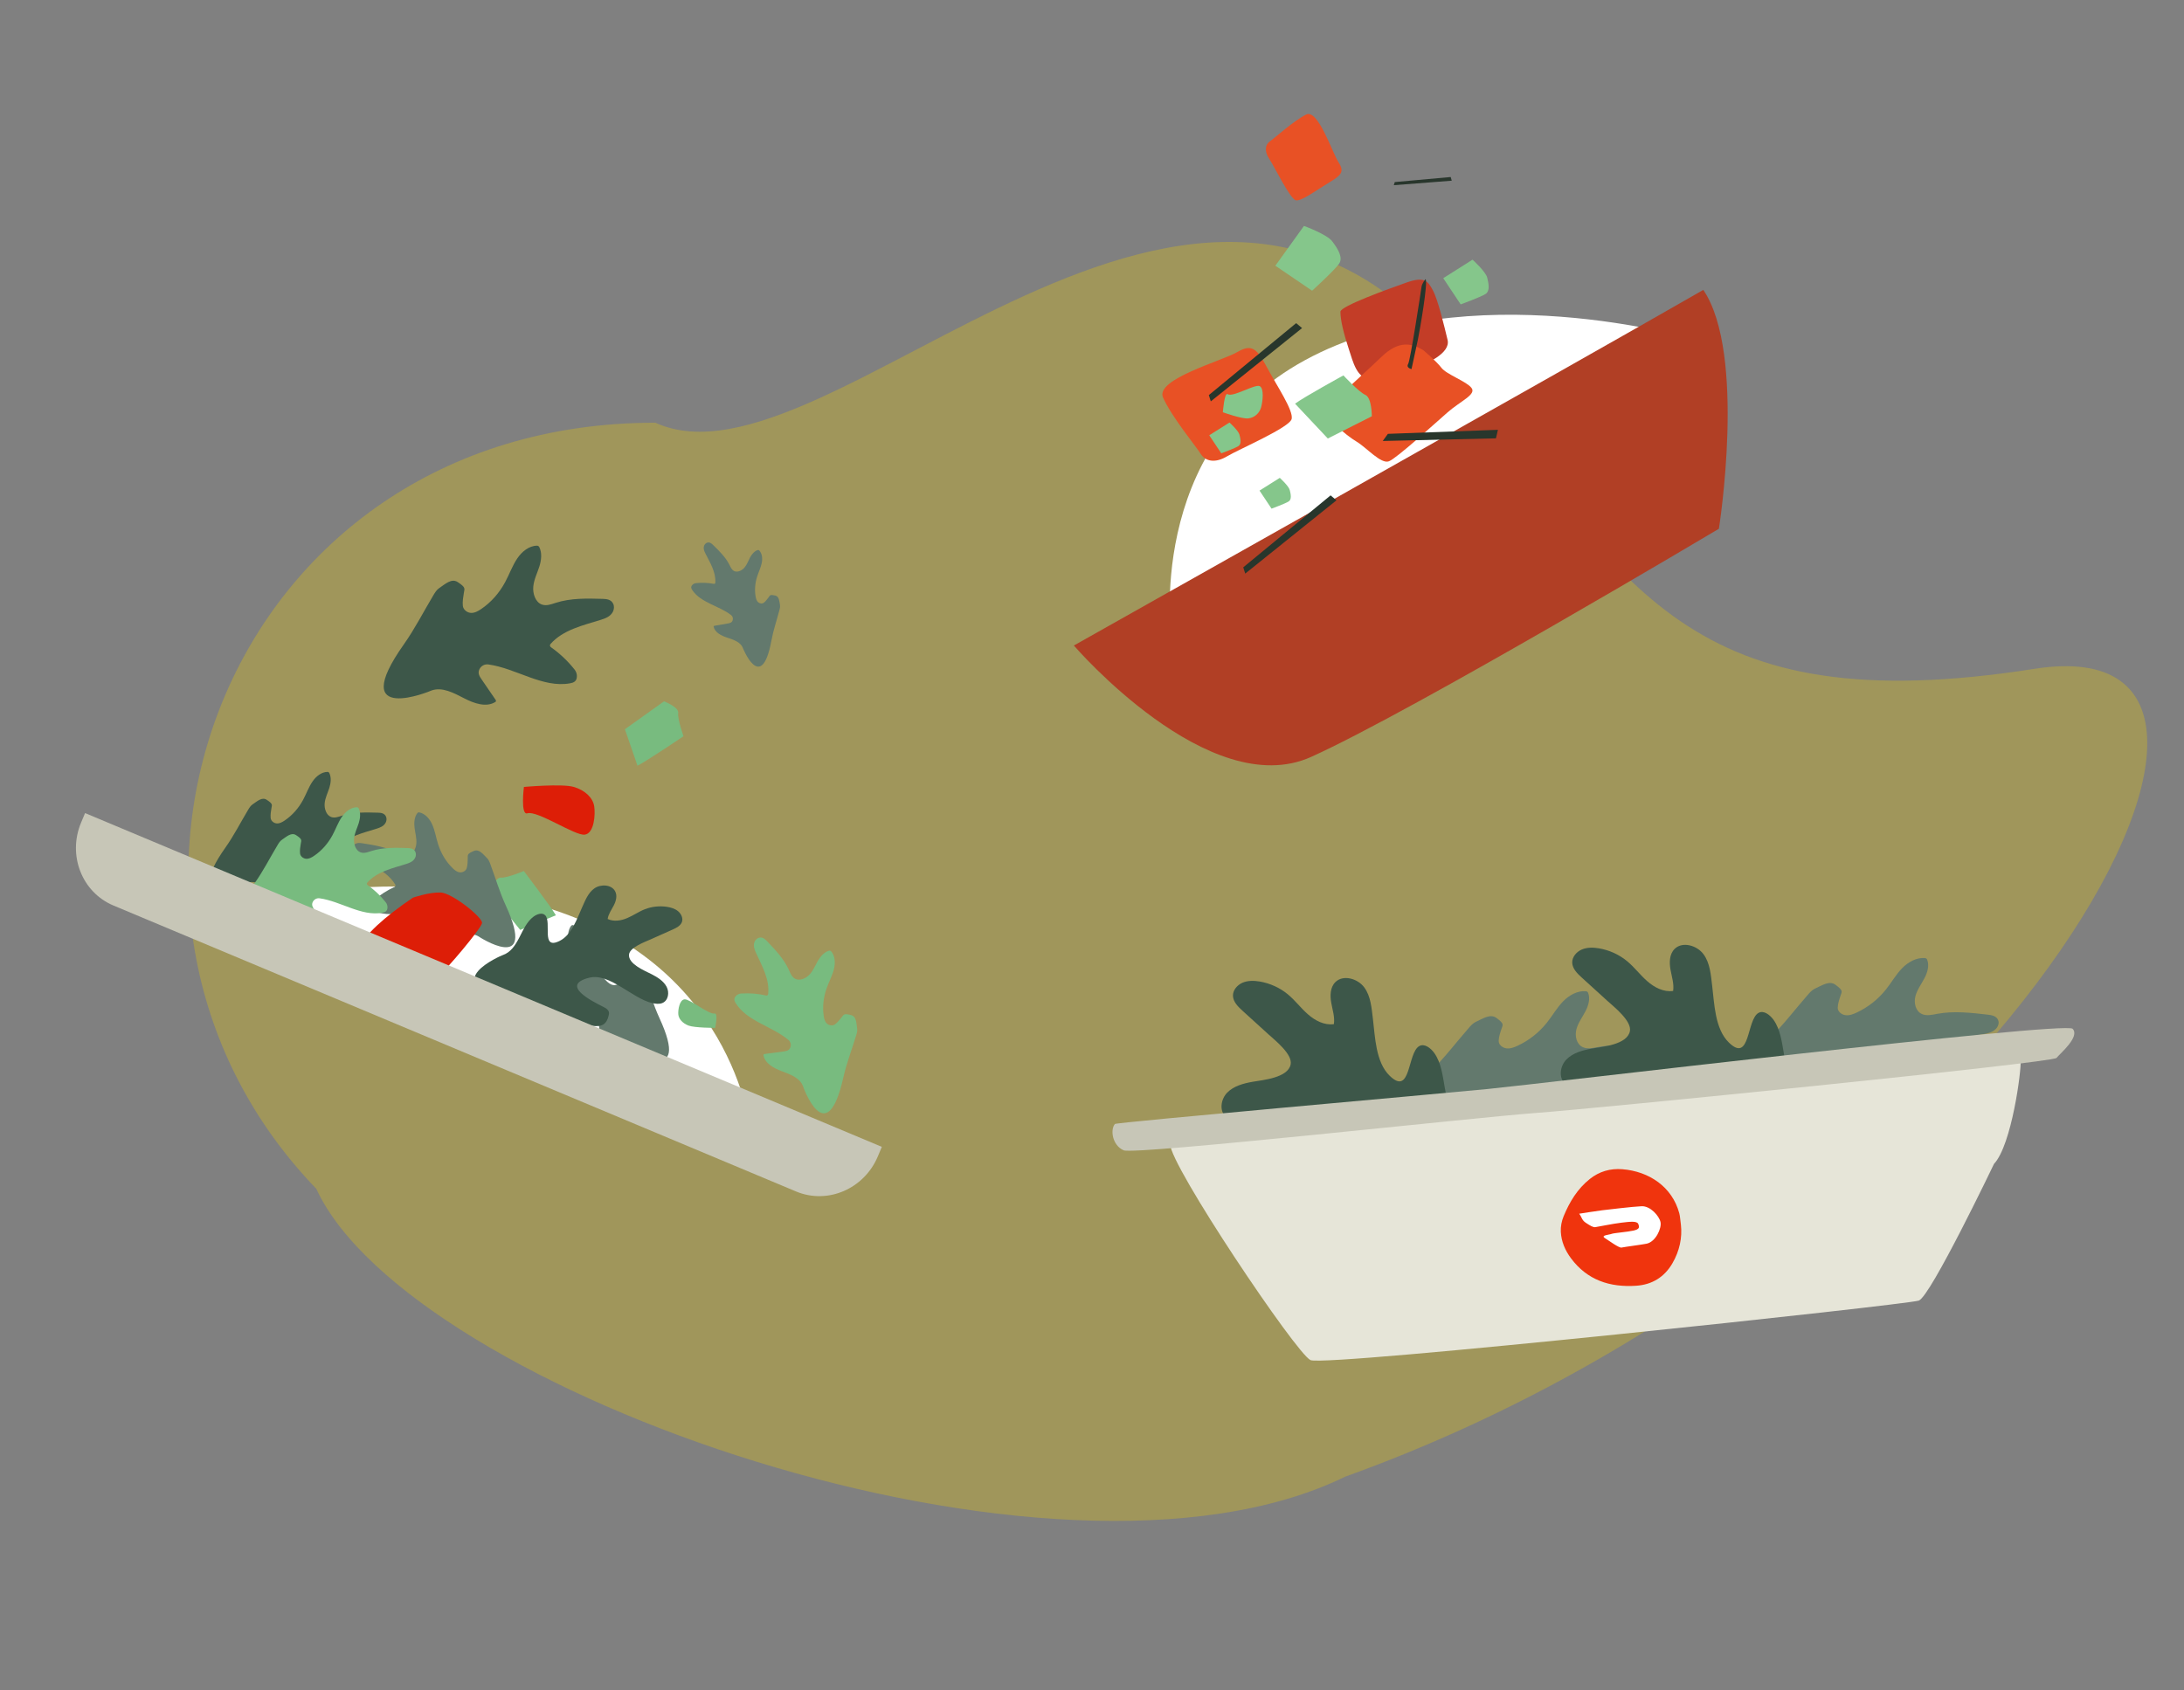 <svg width="310" height="240" viewBox="0 0 310 240" fill="none" xmlns="http://www.w3.org/2000/svg">
<rect x="0" y="0" width="310" height="240" fill="#808080" stroke="none"/>
<g clip-path="url(#clip0)">
<path d="M44.899 168.787C6.635 129.059 31.714 60.013 93.023 60.013C117.724 71.309 170.12 2.919 207.732 52.761C230.748 83.262 239.752 102.646 288.819 94.952C332.045 88.174 283.549 176.336 190.921 209.661C149.682 229.814 58.084 197.465 44.899 168.787Z" fill="#EBC804" fill-opacity="0.3"/>
<path d="M166.302 90.882C166.302 90.882 162.251 63.632 185.258 51.122C208.265 38.612 240.524 48.193 240.524 48.193L166.302 90.882Z" fill="white"/>
<path d="M152.426 91.648C152.426 91.648 171.639 113.987 186.105 107.462C200.571 100.937 243.984 75.07 243.984 75.07C243.984 75.07 247.928 50.25 241.771 41.158C223.298 51.783 152.426 91.648 152.426 91.648Z" fill="#B13F25"/>
<path d="M165.084 56.441C166.326 59.229 169.751 63.346 170.443 64.459C171.144 65.544 172.538 65.772 174.184 64.781C175.83 63.791 183.091 60.688 183.344 59.469C183.596 58.251 181.253 54.804 179.864 52.209C178.475 49.615 177.761 48.733 175.66 49.964C173.53 51.233 163.916 53.828 165.084 56.441Z" fill="#E85125"/>
<path d="M185.392 16.267C183.586 17.177 180.969 19.571 180.254 20.063C179.558 20.561 179.451 21.491 180.158 22.549C180.865 23.607 183.144 28.314 183.958 28.444C184.772 28.573 186.98 26.915 188.653 25.915C190.327 24.915 190.888 24.415 190.008 23.063C189.102 21.693 187.085 15.413 185.392 16.267Z" fill="#E85125"/>
<path d="M190.262 44.258C190.26 45.464 190.732 47.359 191.414 49.441C192.096 51.523 192.565 53.639 194.441 53.809C196.307 53.962 200.064 52.698 201.244 52.151C202.424 51.604 205.933 50.177 205.47 48.253C205.008 46.33 204.093 42.499 203.384 41.221C202.694 39.932 202.22 39.197 199.631 40.117C197.062 41.026 190.27 43.465 190.262 44.258Z" fill="#C33D27"/>
<path d="M202.028 49.725C200.43 48.74 198.577 48.251 196.079 50.673C193.561 53.106 188.871 57.183 188.351 58.161C187.851 59.128 191.078 61.826 192.523 62.68C193.968 63.535 196.023 65.944 197.154 65.49C198.285 65.037 203.657 60.13 205.492 58.527C207.328 56.924 209.589 56.017 208.867 55.075C208.145 54.133 205.324 53.172 204.593 52.213C203.861 51.255 202.028 49.725 202.028 49.725Z" fill="#E85125"/>
<path d="M204.856 39.497L207.331 43.218C207.331 43.218 210.249 42.153 210.879 41.725C211.509 41.297 211.308 40.274 211.095 39.411C210.891 38.565 209.012 36.866 209.012 36.866L204.856 39.497Z" fill="#85C68B"/>
<path d="M178.779 69.653L180.486 72.218C180.486 72.218 182.486 71.483 182.932 71.183C183.358 70.894 183.231 70.179 183.073 69.591C182.944 69.009 181.656 67.844 181.656 67.844L178.779 69.653Z" fill="#85C68B"/>
<path d="M181.025 37.726L186.243 41.274C186.243 41.274 189.47 38.338 190.084 37.425C190.67 36.547 189.877 35.29 189.123 34.296C188.429 33.29 185.087 32.076 185.087 32.076L181.025 37.726Z" fill="#85C68B"/>
<path d="M171.641 61.797L173.348 64.362C173.348 64.362 175.348 63.627 175.794 63.327C176.239 63.027 176.092 62.323 175.935 61.735C175.806 61.153 174.518 59.989 174.518 59.989L171.641 61.797Z" fill="#85C68B"/>
<path d="M183.823 57.313C185.083 56.368 190.688 53.298 190.688 53.298C190.688 53.298 192.869 55.657 193.798 56.063C194.728 56.47 194.721 59.101 194.721 59.101L188.471 62.258L183.823 57.313Z" fill="#85C68B"/>
<path d="M174.265 55.965C173.787 55.627 173.575 58.529 173.575 58.529C173.575 58.529 176.28 59.513 177.196 59.403C178.111 59.292 178.782 58.621 179.002 57.838C179.221 57.055 179.472 55.116 178.782 54.812C178.101 54.525 174.953 56.445 174.265 55.965Z" fill="#85C68B"/>
<path d="M176.469 80.548L188.864 70.332L189.704 71.031L176.749 81.438L176.469 80.548Z" fill="#28362C"/>
<path d="M171.582 56.095L183.976 45.879L184.817 46.578L171.862 56.985L171.582 56.095Z" fill="#28362C"/>
<path d="M197.974 25.849L205.916 25.132L206.064 25.654L197.839 26.293L197.974 25.849Z" fill="#28362C"/>
<path d="M197 61.597L212.62 61.021L212.338 62.233L196.268 62.609L197 61.597Z" fill="#28362C"/>
<path d="M202.338 39.633C202.739 39.972 201.514 46.982 201.261 48.2C201.008 49.418 200.353 52.401 200.353 52.401C200.353 52.401 199.536 52.236 199.879 51.666C200.202 51.108 201.695 41.294 201.768 40.749C201.841 40.203 202.338 39.633 202.338 39.633Z" fill="#28362C"/>
<path d="M106.813 162.281C106.813 162.281 105.486 139.756 81.498 130.24C57.511 120.727 28.986 129.671 28.986 129.671L106.813 162.281Z" fill="white"/>
<path d="M78.905 129.946C78.122 128.619 74.353 123.663 74.353 123.663C74.353 123.663 71.965 124.669 71.104 124.603C70.242 124.539 69.565 126.715 69.565 126.715L73.837 132.024L78.905 129.946Z" fill="#78BB7F"/>
<path d="M90.486 108.715C91.856 108.01 97.019 104.53 97.019 104.53C97.019 104.53 96.151 102.089 96.266 101.233C96.38 100.376 94.246 99.576 94.246 99.576L88.701 103.536L90.486 108.715Z" fill="#78BB7F"/>
<path d="M101.426 143.898C101.982 143.777 101.512 145.934 101.512 145.934C101.512 145.934 98.597 145.936 97.725 145.606C96.852 145.271 96.324 144.631 96.277 143.996C96.231 143.365 96.453 141.912 97.19 141.881C97.931 141.838 100.633 144.064 101.426 143.898Z" fill="#78BB7F"/>
<path d="M74.857 115.469C73.852 115.782 74.366 111.726 74.366 111.726C74.366 111.726 79.743 111.247 81.405 111.715C83.071 112.19 84.148 113.284 84.339 114.448C84.528 115.605 84.354 118.32 83.001 118.499C81.641 118.699 76.292 115.033 74.857 115.469Z" fill="#DD1E07"/>
<path d="M71.779 128.531C70.923 126.672 70.334 124.662 69.614 122.726C69.497 122.394 69.36 122.054 69.12 121.82C68.573 121.285 68.013 120.51 67.281 120.81C66.261 121.231 66.409 121.371 66.393 121.871C66.381 122.342 66.379 122.791 66.246 123.255C66.119 123.676 65.634 123.904 65.238 123.849C64.838 123.794 64.509 123.521 64.22 123.232C63.301 122.326 62.606 121.165 62.197 119.889C61.895 118.961 61.749 117.963 61.363 117.089C61.001 116.259 60.352 115.503 59.506 115.339C59.4 115.319 59.299 115.367 59.233 115.45C58.81 116.019 58.757 116.809 58.841 117.513C58.935 118.272 59.161 119.011 59.094 119.784C59.026 120.557 58.556 121.412 57.834 121.539C57.301 121.63 56.823 121.328 56.361 121.079C54.851 120.265 53.125 119.991 51.427 119.722C51.002 119.657 50.517 119.613 50.211 120.025C50.027 120.265 49.991 120.599 50.069 120.88C50.236 121.459 50.725 121.743 51.195 121.996C53.002 122.955 55.041 123.809 56.111 125.602C56.178 125.711 56.123 125.865 56.009 125.921C54.938 126.409 53.925 127.059 53.017 127.852C52.807 128.034 52.656 128.3 52.63 128.581C52.565 129.108 52.912 129.287 53.238 129.412C56.059 130.481 59.314 128.876 62.349 129.019C62.752 129.04 63.102 129.312 63.209 129.718C63.336 130.178 63.042 130.482 62.779 130.744C62.137 131.39 61.488 132.034 60.847 132.68C60.788 132.746 60.791 132.836 60.849 132.894C61.711 133.684 63.103 133.479 64.271 133.12C65.494 132.754 66.85 132.315 67.914 132.942C67.901 132.95 76.365 138.494 71.779 128.531Z" fill="#63796D"/>
<path d="M109.499 90.935C109.765 89.493 110.25 88.072 110.627 86.641C110.696 86.398 110.757 86.142 110.713 85.906C110.613 85.367 110.605 84.681 110.052 84.555C109.281 84.38 109.31 84.523 109.094 84.81C108.892 85.08 108.706 85.343 108.436 85.56C108.188 85.754 107.81 85.687 107.6 85.491C107.389 85.294 107.309 84.998 107.259 84.71C107.094 83.8 107.167 82.832 107.454 81.916C107.66 81.248 107.987 80.603 108.122 79.931C108.252 79.296 108.184 78.585 107.757 78.139C107.703 78.084 107.624 78.07 107.55 78.092C107.068 78.25 106.711 78.692 106.469 79.138C106.211 79.622 106.038 80.148 105.679 80.573C105.321 80.998 104.692 81.304 104.217 81.081C103.867 80.914 103.712 80.54 103.544 80.203C102.996 79.103 102.097 78.23 101.214 77.371C100.992 77.157 100.725 76.931 100.376 77.046C100.17 77.111 100.01 77.292 99.94 77.488C99.799 77.897 99.967 78.265 100.139 78.607C100.801 79.915 101.643 81.258 101.53 82.75C101.524 82.841 101.428 82.909 101.338 82.895C100.509 82.738 99.648 82.701 98.788 82.79C98.59 82.81 98.391 82.903 98.26 83.058C98.004 83.339 98.134 83.588 98.273 83.796C99.484 85.587 102.054 85.99 103.773 87.327C104.001 87.506 104.093 87.81 103.988 88.092C103.872 88.414 103.575 88.471 103.312 88.516C102.67 88.629 102.024 88.738 101.381 88.852C101.319 88.866 101.284 88.92 101.294 88.978C101.473 89.797 102.373 90.251 103.205 90.524C104.073 90.814 105.049 91.117 105.413 91.923C105.402 91.923 108.072 98.666 109.499 90.935Z" fill="#63796D"/>
<path d="M93.602 144.538C92.746 142.678 92.157 140.669 91.437 138.733C91.32 138.4 91.183 138.06 90.943 137.826C90.395 137.291 89.836 136.516 89.104 136.817C88.084 137.237 88.232 137.377 88.216 137.878C88.204 138.348 88.202 138.797 88.069 139.261C87.942 139.682 87.457 139.91 87.061 139.855C86.661 139.8 86.332 139.528 86.043 139.238C85.124 138.333 84.429 137.172 84.02 135.895C83.718 134.967 83.573 133.97 83.186 133.095C82.824 132.266 82.175 131.509 81.329 131.345C81.223 131.325 81.122 131.373 81.056 131.457C80.633 132.025 80.58 132.816 80.664 133.519C80.758 134.279 80.984 135.017 80.917 135.791C80.849 136.564 80.379 137.418 79.657 137.545C79.124 137.636 78.646 137.335 78.184 137.085C76.674 136.271 74.948 135.998 73.25 135.729C72.825 135.664 72.34 135.619 72.034 136.032C71.85 136.271 71.814 136.606 71.892 136.887C72.059 137.466 72.548 137.75 73.018 138.003C74.825 138.961 76.864 139.816 77.934 141.608C78.001 141.718 77.945 141.872 77.832 141.928C76.761 142.416 75.748 143.065 74.84 143.858C74.63 144.04 74.478 144.306 74.453 144.588C74.388 145.114 74.735 145.293 75.061 145.419C77.882 146.488 81.137 144.882 84.172 145.025C84.575 145.046 84.925 145.318 85.032 145.724C85.159 146.184 84.865 146.489 84.602 146.751C83.96 147.396 83.311 148.041 82.67 148.686C82.611 148.752 82.614 148.842 82.672 148.9C83.534 149.691 84.926 149.485 86.094 149.127C87.317 148.76 88.673 148.322 89.737 148.949C89.724 148.956 98.189 154.5 93.602 144.538Z" fill="#63796D"/>
<path d="M119.702 152.99C120.152 150.993 120.903 149.039 121.507 147.063C121.615 146.728 121.714 146.375 121.665 146.043C121.555 145.286 121.58 144.33 120.817 144.124C119.751 143.839 119.784 144.04 119.467 144.428C119.172 144.794 118.898 145.15 118.51 145.438C118.154 145.696 117.63 145.582 117.348 145.298C117.064 145.012 116.968 144.595 116.914 144.19C116.734 142.912 116.886 141.567 117.337 140.305C117.66 139.384 118.15 138.504 118.374 137.574C118.59 136.695 118.534 135.7 117.962 135.056C117.89 134.976 117.78 134.953 117.677 134.979C116.995 135.174 116.474 135.77 116.113 136.38C115.726 137.04 115.457 137.764 114.934 138.338C114.411 138.911 113.519 139.304 112.868 138.967C112.389 138.716 112.193 138.186 111.977 137.707C111.272 136.144 110.066 134.878 108.881 133.634C108.583 133.324 108.224 132.994 107.73 133.136C107.439 133.215 107.207 133.458 107.098 133.729C106.88 134.29 107.095 134.813 107.316 135.299C108.169 137.158 109.27 139.075 109.032 141.149C109.019 141.277 108.881 141.366 108.757 141.341C107.61 141.078 106.411 140.979 105.208 141.058C104.931 141.076 104.648 141.195 104.457 141.403C104.086 141.781 104.253 142.135 104.436 142.432C106.028 144.995 109.589 145.695 111.914 147.652C112.222 147.913 112.334 148.342 112.173 148.729C111.994 149.172 111.575 149.235 111.208 149.284C110.306 149.407 109.399 149.525 108.497 149.648C108.41 149.665 108.358 149.738 108.369 149.82C108.574 150.971 109.805 151.653 110.95 152.078C112.145 152.529 113.489 153.004 113.953 154.148C113.938 154.146 117.297 163.691 119.702 152.99Z" fill="#78BB7F"/>
<path d="M32.012 120.313C33.194 118.642 34.141 116.775 35.203 115.003C35.38 114.698 35.576 114.388 35.855 114.202C36.491 113.777 37.184 113.117 37.848 113.547C38.774 114.147 38.602 114.257 38.526 114.752C38.452 115.217 38.372 115.659 38.418 116.139C38.465 116.576 38.9 116.889 39.3 116.908C39.703 116.927 40.077 116.719 40.413 116.488C41.483 115.766 42.379 114.752 43.015 113.572C43.481 112.715 43.807 111.761 44.348 110.972C44.855 110.223 45.632 109.598 46.493 109.592C46.601 109.591 46.692 109.657 46.742 109.751C47.053 110.388 46.96 111.175 46.749 111.851C46.518 112.58 46.16 113.265 46.085 114.037C46.009 114.81 46.315 115.736 47.002 115.993C47.509 116.18 48.034 115.971 48.534 115.811C50.167 115.287 51.915 115.334 53.632 115.381C54.062 115.394 54.548 115.44 54.773 115.901C54.909 116.17 54.884 116.506 54.756 116.768C54.486 117.306 53.953 117.496 53.444 117.658C51.492 118.27 49.331 118.737 47.951 120.303C47.865 120.398 47.892 120.56 47.993 120.636C48.957 121.312 49.833 122.135 50.581 123.081C50.754 123.299 50.854 123.588 50.828 123.87C50.796 124.399 50.421 124.511 50.078 124.575C47.108 125.109 44.203 122.935 41.193 122.519C40.793 122.466 40.399 122.67 40.22 123.049C40.011 123.478 40.244 123.832 40.455 124.137C40.967 124.889 41.487 125.642 41.999 126.394C42.045 126.469 42.026 126.557 41.958 126.604C40.966 127.223 39.635 126.766 38.553 126.2C37.417 125.615 36.164 124.936 35.004 125.357C35.015 125.367 25.678 129.267 32.012 120.313Z" fill="#3D5749"/>
<path d="M57.341 91.457C58.882 89.277 60.118 86.842 61.503 84.531C61.733 84.133 61.989 83.73 62.353 83.487C63.183 82.932 64.086 82.072 64.953 82.632C66.16 83.415 65.937 83.558 65.837 84.204C65.741 84.81 65.636 85.386 65.696 86.014C65.758 86.583 66.326 86.992 66.847 87.016C67.373 87.041 67.859 86.77 68.299 86.468C69.693 85.527 70.862 84.204 71.692 82.665C72.3 81.547 72.725 80.303 73.43 79.273C74.092 78.297 75.105 77.481 76.228 77.474C76.369 77.473 76.487 77.559 76.552 77.681C76.959 78.512 76.837 79.538 76.562 80.42C76.26 81.371 75.794 82.264 75.696 83.272C75.597 84.279 75.996 85.487 76.892 85.822C77.553 86.067 78.238 85.794 78.89 85.585C81.02 84.901 83.3 84.963 85.54 85.024C86.101 85.042 86.734 85.101 87.028 85.703C87.206 86.054 87.173 86.491 87.006 86.833C86.653 87.535 85.958 87.783 85.295 87.995C82.749 88.793 79.93 89.401 78.13 91.443C78.018 91.568 78.052 91.779 78.185 91.878C79.441 92.76 80.585 93.834 81.56 95.067C81.785 95.352 81.916 95.729 81.882 96.096C81.84 96.786 81.351 96.933 80.903 97.016C77.031 97.713 73.241 94.877 69.315 94.335C68.793 94.265 68.28 94.531 68.046 95.026C67.774 95.586 68.078 96.046 68.352 96.445C69.021 97.426 69.699 98.407 70.367 99.388C70.427 99.487 70.402 99.601 70.313 99.662C69.019 100.469 67.284 99.874 65.872 99.135C64.391 98.373 62.757 97.486 61.243 98.036C61.258 98.049 49.08 103.136 57.341 91.457Z" fill="#3D5749"/>
<path d="M36.182 125.332C37.364 123.66 38.311 121.793 39.373 120.022C39.55 119.716 39.746 119.407 40.025 119.221C40.661 118.795 41.353 118.136 42.018 118.565C42.944 119.165 42.772 119.276 42.696 119.771C42.622 120.235 42.542 120.677 42.588 121.158C42.635 121.595 43.07 121.908 43.47 121.926C43.873 121.946 44.246 121.738 44.583 121.506C45.653 120.785 46.549 119.77 47.185 118.59C47.651 117.733 47.977 116.779 48.518 115.99C49.025 115.242 49.801 114.616 50.663 114.61C50.771 114.61 50.862 114.676 50.911 114.77C51.223 115.406 51.13 116.193 50.919 116.869C50.688 117.599 50.33 118.283 50.255 119.056C50.179 119.828 50.485 120.754 51.172 121.011C51.679 121.199 52.204 120.989 52.704 120.829C54.337 120.305 56.085 120.353 57.802 120.399C58.232 120.413 58.718 120.458 58.943 120.92C59.079 121.189 59.054 121.524 58.926 121.786C58.655 122.325 58.123 122.515 57.614 122.677C55.662 123.289 53.501 123.755 52.121 125.321C52.035 125.417 52.062 125.578 52.163 125.654C53.127 126.33 54.003 127.154 54.751 128.1C54.923 128.317 55.024 128.607 54.998 128.888C54.966 129.417 54.591 129.53 54.247 129.593C51.278 130.128 48.373 127.954 45.363 127.538C44.962 127.485 44.569 127.688 44.39 128.068C44.181 128.497 44.414 128.85 44.624 129.156C45.137 129.908 45.657 130.66 46.169 131.412C46.215 131.488 46.196 131.576 46.127 131.622C45.136 132.241 43.805 131.785 42.722 131.218C41.587 130.634 40.334 129.954 39.174 130.376C39.185 130.386 29.848 134.286 36.182 125.332Z" fill="#78BB7F"/>
<path d="M72.291 141.643C74.464 142.055 76.573 142.856 78.596 143.72C80.355 144.475 82.223 145.447 84.138 145.655C84.649 145.71 85.18 145.716 85.604 145.472C86.058 145.201 86.286 144.684 86.398 144.175C86.437 144.012 86.469 143.839 86.421 143.667C86.33 143.327 85.973 143.122 85.65 142.959C83.936 142.098 79.467 139.841 83.655 138.808C86.528 138.103 89.752 141.768 92.564 142.409C93.052 142.519 93.576 142.589 94.015 142.406C94.866 142.058 95.048 140.901 94.615 140.087C94.178 139.274 93.319 138.735 92.472 138.306C91.475 137.803 89.169 136.865 89.282 135.538C89.367 134.519 91.502 133.748 92.306 133.39C93.359 132.917 94.411 132.453 95.452 131.986C96.008 131.739 96.61 131.436 96.8 130.885C96.977 130.365 96.7 129.753 96.254 129.375C95.805 129.002 95.215 128.828 94.627 128.741C93.58 128.595 92.507 128.71 91.543 129.087C90.667 129.425 89.9 129.981 89.032 130.342C88.174 130.717 87.125 130.888 86.251 130.474C86.352 129.774 86.791 129.186 87.115 128.559C87.438 127.933 87.656 127.168 87.304 126.521C86.772 125.554 85.233 125.503 84.353 126.141C83.474 126.771 83.074 127.826 82.638 128.792C81.914 130.4 81.149 132.751 79.404 133.602C76.721 134.914 78.364 130.917 77.376 129.937C76.949 129.516 76.219 129.791 75.746 130.13C73.825 131.546 73.728 134.8 71.321 135.618C71.316 135.587 61.767 139.661 72.291 141.643Z" fill="#3D5749"/>
<path d="M58.612 127.446C54.682 130.085 51.353 133.064 51.514 134.172C51.672 135.281 54.162 137.78 55.988 139.379C57.815 140.977 60.755 139.919 62.057 138.798C63.358 137.678 68.302 131.835 68.422 131.051C68.542 130.269 64.182 126.776 62.543 126.715C60.905 126.652 58.612 127.446 58.612 127.446Z" fill="#DD1E07"/>
<path d="M12.076 115.438L125.169 162.825L124.602 164.177C122.664 168.803 117.467 171.034 112.997 169.161L16.096 128.559C11.624 126.685 9.571 121.416 11.509 116.791L12.076 115.438Z" fill="#C7C6B7"/>
<path d="M203.084 152.115C205.023 150.204 206.666 148.024 208.458 145.973C208.756 145.618 209.084 145.264 209.505 145.066C210.463 144.624 211.542 143.897 212.39 144.512C213.57 145.369 213.314 145.483 213.119 146.084C212.934 146.646 212.746 147.182 212.724 147.78C212.71 148.325 213.262 148.763 213.817 148.839C214.373 148.914 214.926 148.704 215.436 148.459C217.047 147.706 218.473 146.57 219.567 145.195C220.366 144.199 220.99 143.063 221.878 142.161C222.715 141.301 223.906 140.63 225.105 140.731C225.253 140.744 225.368 140.835 225.421 140.96C225.742 141.783 225.475 142.74 225.059 143.544C224.61 144.417 223.993 145.215 223.752 146.158C223.51 147.099 223.772 148.277 224.681 148.68C225.35 148.977 226.12 148.786 226.841 148.651C229.205 148.212 231.625 148.494 234.003 148.765C234.598 148.836 235.264 148.951 235.497 149.551C235.638 149.9 235.545 150.31 235.321 150.616C234.848 151.244 234.076 151.411 233.34 151.547C230.517 152.057 227.433 152.359 225.239 154.114C225.102 154.218 225.109 154.423 225.238 154.528C226.454 155.483 227.528 156.607 228.399 157.867C228.601 158.158 228.691 158.524 228.604 158.869C228.467 159.518 227.928 159.61 227.437 159.644C223.215 159.929 219.562 156.882 215.452 155.989C214.907 155.875 214.324 156.076 214.006 156.52C213.641 157.021 213.901 157.488 214.141 157.891C214.719 158.883 215.311 159.872 215.888 160.865C215.938 160.963 215.896 161.071 215.793 161.119C214.305 161.758 212.536 161.025 211.131 160.191C209.657 159.325 208.037 158.334 206.349 158.705C206.363 158.717 192.699 162.344 203.084 152.115Z" fill="#63796D"/>
<path d="M203.51 167.005C200.426 166.633 197.266 166.827 194.197 167.153C191.53 167.439 188.626 167.978 185.97 167.436C185.263 167.29 184.547 167.067 184.077 166.541C183.575 165.967 183.483 165.149 183.54 164.394C183.555 164.149 183.582 163.894 183.717 163.677C183.977 163.245 184.539 163.113 185.042 163.026C187.693 162.576 194.613 161.376 189.414 158.123C185.848 155.89 180.02 159.589 175.985 159.258C175.286 159.2 174.555 159.068 174.039 158.622C173.039 157.766 173.266 156.079 174.182 155.138C175.097 154.196 176.473 153.82 177.786 153.59C179.33 153.324 182.806 153.022 183.196 151.126C183.498 149.674 180.947 147.673 180.015 146.823C178.793 145.709 177.573 144.608 176.367 143.506C175.721 142.92 175.039 142.238 175.008 141.388C174.982 140.589 175.604 139.854 176.358 139.526C177.11 139.199 177.975 139.216 178.8 139.35C180.263 139.602 181.66 140.228 182.798 141.172C183.836 142.025 184.637 143.128 185.653 144.009C186.656 144.901 187.994 145.597 189.334 145.402C189.483 144.383 189.136 143.375 188.958 142.363C188.781 141.349 188.798 140.191 189.536 139.444C190.644 138.331 192.73 138.929 193.653 140.199C194.573 141.457 194.681 143.099 194.871 144.632C195.186 147.183 195.252 150.787 197.246 152.727C200.313 155.721 199.739 149.445 201.465 148.513C202.211 148.11 203.078 148.813 203.575 149.489C205.577 152.294 204.375 156.862 207.27 159.045C207.293 159.004 218.446 168.823 203.51 167.005Z" fill="#3D5749"/>
<path d="M251.208 147.405C253.146 145.495 254.791 143.314 256.581 141.264C256.88 140.909 257.207 140.555 257.628 140.357C258.588 139.915 259.666 139.187 260.515 139.803C261.694 140.659 261.438 140.774 261.244 141.375C261.058 141.936 260.87 142.473 260.848 143.071C260.835 143.615 261.385 144.053 261.94 144.129C262.496 144.204 263.05 143.994 263.561 143.749C265.171 142.997 266.597 141.861 267.691 140.485C268.489 139.489 269.114 138.353 270.001 137.452C270.839 136.592 272.029 135.92 273.23 136.022C273.378 136.035 273.493 136.125 273.545 136.25C273.866 137.073 273.6 138.031 273.184 138.835C272.735 139.708 272.118 140.506 271.875 141.448C271.633 142.39 271.897 143.568 272.804 143.971C273.475 144.268 274.244 144.076 274.967 143.941C277.328 143.503 279.749 143.784 282.128 144.055C282.723 144.126 283.388 144.242 283.621 144.841C283.762 145.19 283.669 145.6 283.445 145.907C282.971 146.535 282.199 146.701 281.465 146.838C278.641 147.347 275.556 147.649 273.363 149.404C273.226 149.508 273.232 149.714 273.363 149.818C274.579 150.774 275.652 151.898 276.523 153.158C276.725 153.449 276.815 153.815 276.728 154.159C276.59 154.808 276.051 154.901 275.56 154.934C271.339 155.219 267.685 152.172 263.576 151.28C263.03 151.166 262.449 151.366 262.132 151.81C261.766 152.311 262.024 152.779 262.266 153.181C262.843 154.173 263.435 155.162 264.013 156.155C264.063 156.253 264.019 156.362 263.918 156.41C262.429 157.049 260.661 156.316 259.257 155.481C257.78 154.616 256.16 153.625 254.473 153.995C254.487 154.007 240.822 157.635 251.208 147.405Z" fill="#63796D"/>
<path d="M251.664 162.293C248.578 161.921 245.419 162.115 242.35 162.441C239.683 162.727 236.779 163.266 234.123 162.724C233.415 162.578 232.699 162.355 232.23 161.829C231.729 161.256 231.637 160.438 231.693 159.682C231.709 159.437 231.735 159.182 231.871 158.966C232.129 158.532 232.691 158.401 233.194 158.314C235.846 157.865 242.766 156.664 237.568 153.411C234.001 151.179 228.174 154.877 224.138 154.546C223.439 154.488 222.707 154.357 222.193 153.91C221.192 153.054 221.421 151.366 222.335 150.426C223.251 149.484 224.626 149.108 225.939 148.878C227.483 148.612 230.958 148.31 231.348 146.415C231.651 144.962 229.102 142.961 228.168 142.112C226.947 140.997 225.726 139.896 224.52 138.794C223.874 138.208 223.192 137.526 223.162 136.677C223.136 135.877 223.757 135.142 224.51 134.814C225.263 134.486 226.129 134.504 226.952 134.639C228.416 134.89 229.812 135.516 230.95 136.46C231.99 137.313 232.792 138.416 233.805 139.296C234.809 140.19 236.146 140.886 237.487 140.69C237.636 139.671 237.289 138.663 237.111 137.65C236.934 136.637 236.951 135.479 237.689 134.732C238.797 133.62 240.884 134.217 241.805 135.488C242.728 136.745 242.835 138.387 243.024 139.921C243.34 142.471 243.404 146.075 245.4 148.016C248.466 151.009 247.892 144.733 249.618 143.801C250.363 143.398 251.231 144.102 251.728 144.777C253.73 147.582 252.528 152.15 255.424 154.333C255.446 154.293 266.599 164.111 251.664 162.293Z" fill="#3D5749"/>
<path d="M166.105 162.452C165.998 165.354 183.997 192.201 186.017 193.103C188.211 194.081 270.678 185.245 272.356 184.654C274.032 184.062 283.032 165.244 283.032 165.244C285.55 162.576 286.931 151.909 286.807 150.64C286.683 149.372 166.105 162.452 166.105 162.452Z" fill="#E6E5D8"/>
<path d="M158.251 159.578C157.552 160.417 157.898 162.615 159.484 163.314C161.07 164.013 209.761 158.607 217.943 158.02C226.126 157.434 291.32 150.9 291.902 150.202C292.484 149.505 295.271 147.174 294.186 146.059C293.101 144.944 218.408 153.905 211.106 154.619C203.803 155.334 158.445 159.344 158.251 159.578Z" fill="#C7C6B7"/>
<path d="M238.591 173.893C238.795 175.694 238.407 177.606 237.376 179.372C236.247 181.306 234.517 182.391 232.249 182.545C228.489 182.802 225.286 181.731 222.999 178.661C222.164 177.539 221.617 176.29 221.545 174.887C221.51 174.133 221.657 173.377 221.943 172.679C222.78 170.65 223.898 168.791 225.664 167.385C227.001 166.32 228.563 165.864 230.277 166.001C234.082 166.306 237.345 168.504 238.355 172.24C238.483 172.712 238.488 173.195 238.591 173.893Z" fill="#F0340D"/>
<path d="M224.151 172.319C224.559 172.839 224.497 173.226 225.119 173.625C225.74 174.027 226.111 174.267 226.449 174.224C226.785 174.184 228.891 173.741 230.124 173.594C231.358 173.444 232.366 173.325 232.539 173.778C232.714 174.232 232.748 174.512 231.863 174.714C230.978 174.915 229.06 175.051 228.737 175.185C228.412 175.318 227.167 175.373 227.788 175.773C228.409 176.172 229.806 177.194 230.156 177.126C230.739 177.007 232.917 176.731 233.699 176.579C235.007 176.328 235.891 174.372 235.692 173.494C235.492 172.621 234.252 171.2 233.007 171.256C231.761 171.31 228.175 171.741 227.389 171.834C226.605 171.93 224.151 172.319 224.151 172.319Z" fill="white"/>
</g>
<defs>
<clipPath id="clip0">
<rect width="310" height="240" fill="white"/>
</clipPath>
</defs>
</svg>
